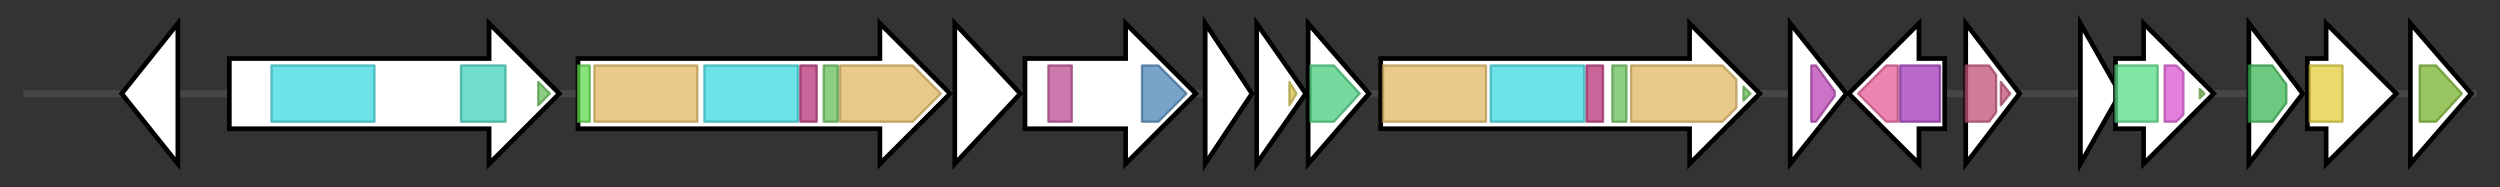 <svg version="1.1" baseProfile="full" xmlns="http://www.w3.org/2000/svg" width="1068.3" height="80">
	<rect width="100%" height="100%" fill="#333333" stroke="none"/>
	<g>
		<line x1="10" y1="40.0" x2="1058.3" y2="40.0" style="stroke:rgb(70,70,70); stroke-width:3 "/>
		<g>
			<title>ORF2
hypothetical protein</title>
			<polygon class="ORF2
hypothetical protein" points="52,40 76,10 76,70" fill="rgb(255,255,255)" fill-opacity="1.0" stroke="rgb(0,0,0)" stroke-width="2"  />
			<g>
				<title>KaiA (PF07688)
"KaiA C-terminal domain"</title>
				<polygon class="PF07688" points="56,40 56,40 56,40" stroke-linejoin="round" width="4" height="24" fill="rgb(100,209,202)" stroke="rgb(80,167,161)" stroke-width="1" opacity="0.75" />
			</g>
		</g>
		<g>
			<title>aerA
non-ribosomal peptide synthetase/polyketide synthase hybrid enzyme</title>
			<polygon class="aerA
non-ribosomal peptide synthetase/polyketide synthase hybrid enzyme" points="98,25 209,25 209,10 239,40 209,70 209,55 98,55" fill="rgb(255,255,255)" fill-opacity="1.0" stroke="rgb(0,0,0)" stroke-width="2"  />
			<g>
				<title>AMP-binding (PF00501)
"AMP-binding enzyme"</title>
				<rect class="PF00501" x="116" y="28" stroke-linejoin="round" width="44" height="24" fill="rgb(60,217,223)" stroke="rgb(48,173,178)" stroke-width="1" opacity="0.75" />
			</g>
			<g>
				<title>KR (PF08659)
"KR domain"</title>
				<rect class="PF08659" x="197" y="28" stroke-linejoin="round" width="19" height="24" fill="rgb(66,209,188)" stroke="rgb(52,167,150)" stroke-width="1" opacity="0.75" />
			</g>
			<g>
				<title>PP-binding (PF00550)
"Phosphopantetheine attachment site"</title>
				<polygon class="PF00550" points="230,35 235,40 230,45" stroke-linejoin="round" width="6" height="24" fill="rgb(103,191,88)" stroke="rgb(82,152,70)" stroke-width="1" opacity="0.75" />
			</g>
		</g>
		<g>
			<title>aerB
non-ribosomal peptide synthetase</title>
			<polygon class="aerB
non-ribosomal peptide synthetase" points="247,25 376,25 376,10 406,40 376,70 376,55 247,55" fill="rgb(255,255,255)" fill-opacity="1.0" stroke="rgb(0,0,0)" stroke-width="2"  />
			<g>
				<title>TubC_N (PF18563)
"TubC N-terminal docking domain"</title>
				<rect class="PF18563" x="247" y="28" stroke-linejoin="round" width="5" height="24" fill="rgb(95,217,77)" stroke="rgb(75,173,61)" stroke-width="1" opacity="0.75" />
			</g>
			<g>
				<title>Condensation (PF00668)
"Condensation domain"</title>
				<rect class="PF00668" x="254" y="28" stroke-linejoin="round" width="44" height="24" fill="rgb(224,184,98)" stroke="rgb(179,147,78)" stroke-width="1" opacity="0.75" />
			</g>
			<g>
				<title>AMP-binding (PF00501)
"AMP-binding enzyme"</title>
				<rect class="PF00501" x="301" y="28" stroke-linejoin="round" width="40" height="24" fill="rgb(60,217,223)" stroke="rgb(48,173,178)" stroke-width="1" opacity="0.75" />
			</g>
			<g>
				<title>AMP-binding_C (PF13193)
"AMP-binding enzyme C-terminal domain"</title>
				<rect class="PF13193" x="342" y="28" stroke-linejoin="round" width="7" height="24" fill="rgb(182,50,118)" stroke="rgb(145,39,94)" stroke-width="1" opacity="0.75" />
			</g>
			<g>
				<title>PP-binding (PF00550)
"Phosphopantetheine attachment site"</title>
				<rect class="PF00550" x="352" y="28" stroke-linejoin="round" width="6" height="24" fill="rgb(103,191,88)" stroke="rgb(82,152,70)" stroke-width="1" opacity="0.75" />
			</g>
			<g>
				<title>Condensation (PF00668)
"Condensation domain"</title>
				<polygon class="PF00668" points="359,28 390,28 402,40 390,52 359,52" stroke-linejoin="round" width="45" height="24" fill="rgb(224,184,98)" stroke="rgb(179,147,78)" stroke-width="1" opacity="0.75" />
			</g>
		</g>
		<g>
			<title>ORF3
hypothetical protein</title>
			<polygon class="ORF3
hypothetical protein" points="408,10 436,40 408,70" fill="rgb(255,255,255)" fill-opacity="1.0" stroke="rgb(0,0,0)" stroke-width="2"  />
		</g>
		<g>
			<title>aerC
putative oxygenase</title>
			<polygon class="aerC
putative oxygenase" points="438,25 481,25 481,10 511,40 481,70 481,55 438,55" fill="rgb(255,255,255)" fill-opacity="1.0" stroke="rgb(0,0,0)" stroke-width="2"  />
			<g>
				<title>Rieske (PF00355)
"Rieske [2Fe-2S] domain"</title>
				<rect class="PF00355" x="448" y="28" stroke-linejoin="round" width="10" height="24" fill="rgb(186,77,145)" stroke="rgb(148,61,115)" stroke-width="1" opacity="0.75" />
			</g>
			<g>
				<title>Ring_hydroxyl_A (PF00848)
"Ring hydroxylating alpha subunit (catalytic domain)"</title>
				<polygon class="PF00848" points="488,28 495,28 507,40 495,52 488,52" stroke-linejoin="round" width="22" height="24" fill="rgb(76,134,184)" stroke="rgb(60,107,147)" stroke-width="1" opacity="0.75" />
			</g>
		</g>
		<g>
			<title>aerD
Prephenate decarboxylase</title>
			<polygon class="aerD
Prephenate decarboxylase" points="515,10 535,40 515,70" fill="rgb(255,255,255)" fill-opacity="1.0" stroke="rgb(0,0,0)" stroke-width="2"  />
		</g>
		<g>
			<title>aerE
hypothetical protein</title>
			<polygon class="aerE
hypothetical protein" points="537,10 558,40 537,70" fill="rgb(255,255,255)" fill-opacity="1.0" stroke="rgb(0,0,0)" stroke-width="2"  />
			<g>
				<title>Cupin_2 (PF07883)
"Cupin domain"</title>
				<polygon class="PF07883" points="551,35 554,40 551,45" stroke-linejoin="round" width="6" height="24" fill="rgb(211,192,74)" stroke="rgb(168,153,59)" stroke-width="1" opacity="0.75" />
			</g>
		</g>
		<g>
			<title>aerF
putative reductase</title>
			<polygon class="aerF
putative reductase" points="559,10 585,40 559,70" fill="rgb(255,255,255)" fill-opacity="1.0" stroke="rgb(0,0,0)" stroke-width="2"  />
			<g>
				<title>adh_short_C2 (PF13561)
"Enoyl-(Acyl carrier protein) reductase"</title>
				<polygon class="PF13561" points="560,28 570,28 581,40 570,52 560,52" stroke-linejoin="round" width="24" height="24" fill="rgb(73,205,127)" stroke="rgb(58,164,101)" stroke-width="1" opacity="0.75" />
			</g>
		</g>
		<g>
			<title>aerG
non-ribosomal peptide synthetase</title>
			<polygon class="aerG
non-ribosomal peptide synthetase" points="590,25 722,25 722,10 752,40 722,70 722,55 590,55" fill="rgb(255,255,255)" fill-opacity="1.0" stroke="rgb(0,0,0)" stroke-width="2"  />
			<g>
				<title>Condensation (PF00668)
"Condensation domain"</title>
				<rect class="PF00668" x="591" y="28" stroke-linejoin="round" width="44" height="24" fill="rgb(224,184,98)" stroke="rgb(179,147,78)" stroke-width="1" opacity="0.75" />
			</g>
			<g>
				<title>AMP-binding (PF00501)
"AMP-binding enzyme"</title>
				<rect class="PF00501" x="637" y="28" stroke-linejoin="round" width="40" height="24" fill="rgb(60,217,223)" stroke="rgb(48,173,178)" stroke-width="1" opacity="0.75" />
			</g>
			<g>
				<title>AMP-binding_C (PF13193)
"AMP-binding enzyme C-terminal domain"</title>
				<rect class="PF13193" x="678" y="28" stroke-linejoin="round" width="7" height="24" fill="rgb(182,50,118)" stroke="rgb(145,39,94)" stroke-width="1" opacity="0.75" />
			</g>
			<g>
				<title>PP-binding (PF00550)
"Phosphopantetheine attachment site"</title>
				<rect class="PF00550" x="689" y="28" stroke-linejoin="round" width="6" height="24" fill="rgb(103,191,88)" stroke="rgb(82,152,70)" stroke-width="1" opacity="0.75" />
			</g>
			<g>
				<title>Condensation (PF00668)
"Condensation domain"</title>
				<polygon class="PF00668" points="697,28 736,28 742,34 742,46 736,52 697,52" stroke-linejoin="round" width="45" height="24" fill="rgb(224,184,98)" stroke="rgb(179,147,78)" stroke-width="1" opacity="0.75" />
			</g>
			<g>
				<title>PP-binding (PF00550)
"Phosphopantetheine attachment site"</title>
				<polygon class="PF00550" points="745,37 748,40 745,43" stroke-linejoin="round" width="6" height="24" fill="rgb(103,191,88)" stroke="rgb(82,152,70)" stroke-width="1" opacity="0.75" />
			</g>
		</g>
		<g>
			<title>aerH
putative dioxygenase</title>
			<polygon class="aerH
putative dioxygenase" points="765,10 789,40 765,70" fill="rgb(255,255,255)" fill-opacity="1.0" stroke="rgb(0,0,0)" stroke-width="2"  />
			<g>
				<title>2OG-FeII_Oxy (PF03171)
"2OG-Fe(II) oxygenase superfamily"</title>
				<polygon class="PF03171" points="774,28 776,28 784,39 784,41 776,52 774,52" stroke-linejoin="round" width="10" height="24" fill="rgb(184,68,180)" stroke="rgb(147,54,144)" stroke-width="1" opacity="0.75" />
			</g>
		</g>
		<g>
			<title>aerI
putative glycosyltransferase</title>
			<polygon class="aerI
putative glycosyltransferase" points="831,25 820,25 820,10 790,40 820,70 820,55 831,55" fill="rgb(255,255,255)" fill-opacity="1.0" stroke="rgb(0,0,0)" stroke-width="2"  />
			<g>
				<title>Glycos_transf_1 (PF00534)
"Glycosyl transferases group 1"</title>
				<polygon class="PF00534" points="794,40 806,28 811,28 811,52 806,52" stroke-linejoin="round" width="19" height="24" fill="rgb(228,92,150)" stroke="rgb(182,73,119)" stroke-width="1" opacity="0.75" />
			</g>
			<g>
				<title>Glyco_transf_4 (PF13439)
"Glycosyltransferase Family 4"</title>
				<rect class="PF13439" x="812" y="28" stroke-linejoin="round" width="17" height="24" fill="rgb(162,57,186)" stroke="rgb(129,45,148)" stroke-width="1" opacity="0.75" />
			</g>
		</g>
		<g>
			<title>ORF4
hypothetical protein</title>
			<polygon class="ORF4
hypothetical protein" points="840,10 863,40 840,70" fill="rgb(255,255,255)" fill-opacity="1.0" stroke="rgb(0,0,0)" stroke-width="2"  />
			<g>
				<title>Sulfotransfer_2 (PF03567)
"Sulfotransferase family"</title>
				<polygon class="PF03567" points="840,28 850,28 853,32 853,48 850,52 840,52" stroke-linejoin="round" width="13" height="24" fill="rgb(192,80,119)" stroke="rgb(153,64,95)" stroke-width="1" opacity="0.75" />
			</g>
			<g>
				<title>Sulfotransfer_2 (PF03567)
"Sulfotransferase family"</title>
				<polygon class="PF03567" points="855,35 859,40 855,45" stroke-linejoin="round" width="7" height="24" fill="rgb(192,80,119)" stroke="rgb(153,64,95)" stroke-width="1" opacity="0.75" />
			</g>
		</g>
		<g>
			<title>ORF5
hypothetical protein</title>
			<polygon class="ORF5
hypothetical protein" points="889,10 906,40 889,70" fill="rgb(255,255,255)" fill-opacity="1.0" stroke="rgb(0,0,0)" stroke-width="2"  />
		</g>
		<g>
			<title>ORF6
hypothetical protein</title>
			<polygon class="ORF6
hypothetical protein" points="904,25 916,25 916,10 946,40 916,70 916,55 904,55" fill="rgb(255,255,255)" fill-opacity="1.0" stroke="rgb(0,0,0)" stroke-width="2"  />
			<g>
				<title>RVT_1 (PF00078)
"Reverse transcriptase (RNA-dependent DNA polymerase)"</title>
				<rect class="PF00078" x="904" y="28" stroke-linejoin="round" width="18" height="24" fill="rgb(85,219,135)" stroke="rgb(68,175,108)" stroke-width="1" opacity="0.75" />
			</g>
			<g>
				<title>GIIM (PF08388)
"Group II intron, maturase-specific domain"</title>
				<polygon class="PF08388" points="925,28 930,28 933,31 933,49 930,52 925,52" stroke-linejoin="round" width="8" height="24" fill="rgb(217,86,208)" stroke="rgb(173,68,166)" stroke-width="1" opacity="0.75" />
			</g>
			<g>
				<title>HNH (PF01844)
"HNH endonuclease"</title>
				<polygon class="PF01844" points="940,38 942,40 940,42" stroke-linejoin="round" width="4" height="24" fill="rgb(118,184,79)" stroke="rgb(94,147,63)" stroke-width="1" opacity="0.75" />
			</g>
		</g>
		<g>
			<title>ORF7
hypothetical protein</title>
			<polygon class="ORF7
hypothetical protein" points="961,10 984,40 961,70" fill="rgb(255,255,255)" fill-opacity="1.0" stroke="rgb(0,0,0)" stroke-width="2"  />
			<g>
				<title>Sulfotransfer_3 (PF13469)
"Sulfotransferase family"</title>
				<polygon class="PF13469" points="961,28 971,28 977,36 977,44 971,52 961,52" stroke-linejoin="round" width="16" height="24" fill="rgb(59,182,84)" stroke="rgb(47,145,67)" stroke-width="1" opacity="0.75" />
			</g>
		</g>
		<g>
			<title>ORF8
hypothetical protein</title>
			<polygon class="ORF8
hypothetical protein" points="986,25 994,25 994,10 1024,40 994,70 994,55 986,55" fill="rgb(255,255,255)" fill-opacity="1.0" stroke="rgb(0,0,0)" stroke-width="2"  />
			<g>
				<title>Aldo_ket_red (PF00248)
"Aldo/keto reductase family"</title>
				<rect class="PF00248" x="987" y="28" stroke-linejoin="round" width="14" height="24" fill="rgb(225,205,58)" stroke="rgb(180,164,46)" stroke-width="1" opacity="0.75" />
			</g>
		</g>
		<g>
			<title>ORF9
hypothetical protein</title>
			<polygon class="ORF9
hypothetical protein" points="1030,10 1056,40 1030,70" fill="rgb(255,255,255)" fill-opacity="1.0" stroke="rgb(0,0,0)" stroke-width="2"  />
			<g>
				<title>ABC_membrane_2 (PF06472)
"ABC transporter transmembrane region 2"</title>
				<polygon class="PF06472" points="1034,28 1041,28 1052,40 1041,52 1034,52" stroke-linejoin="round" width="22" height="24" fill="rgb(120,179,45)" stroke="rgb(96,143,36)" stroke-width="1" opacity="0.75" />
			</g>
		</g>
	</g>
</svg>
